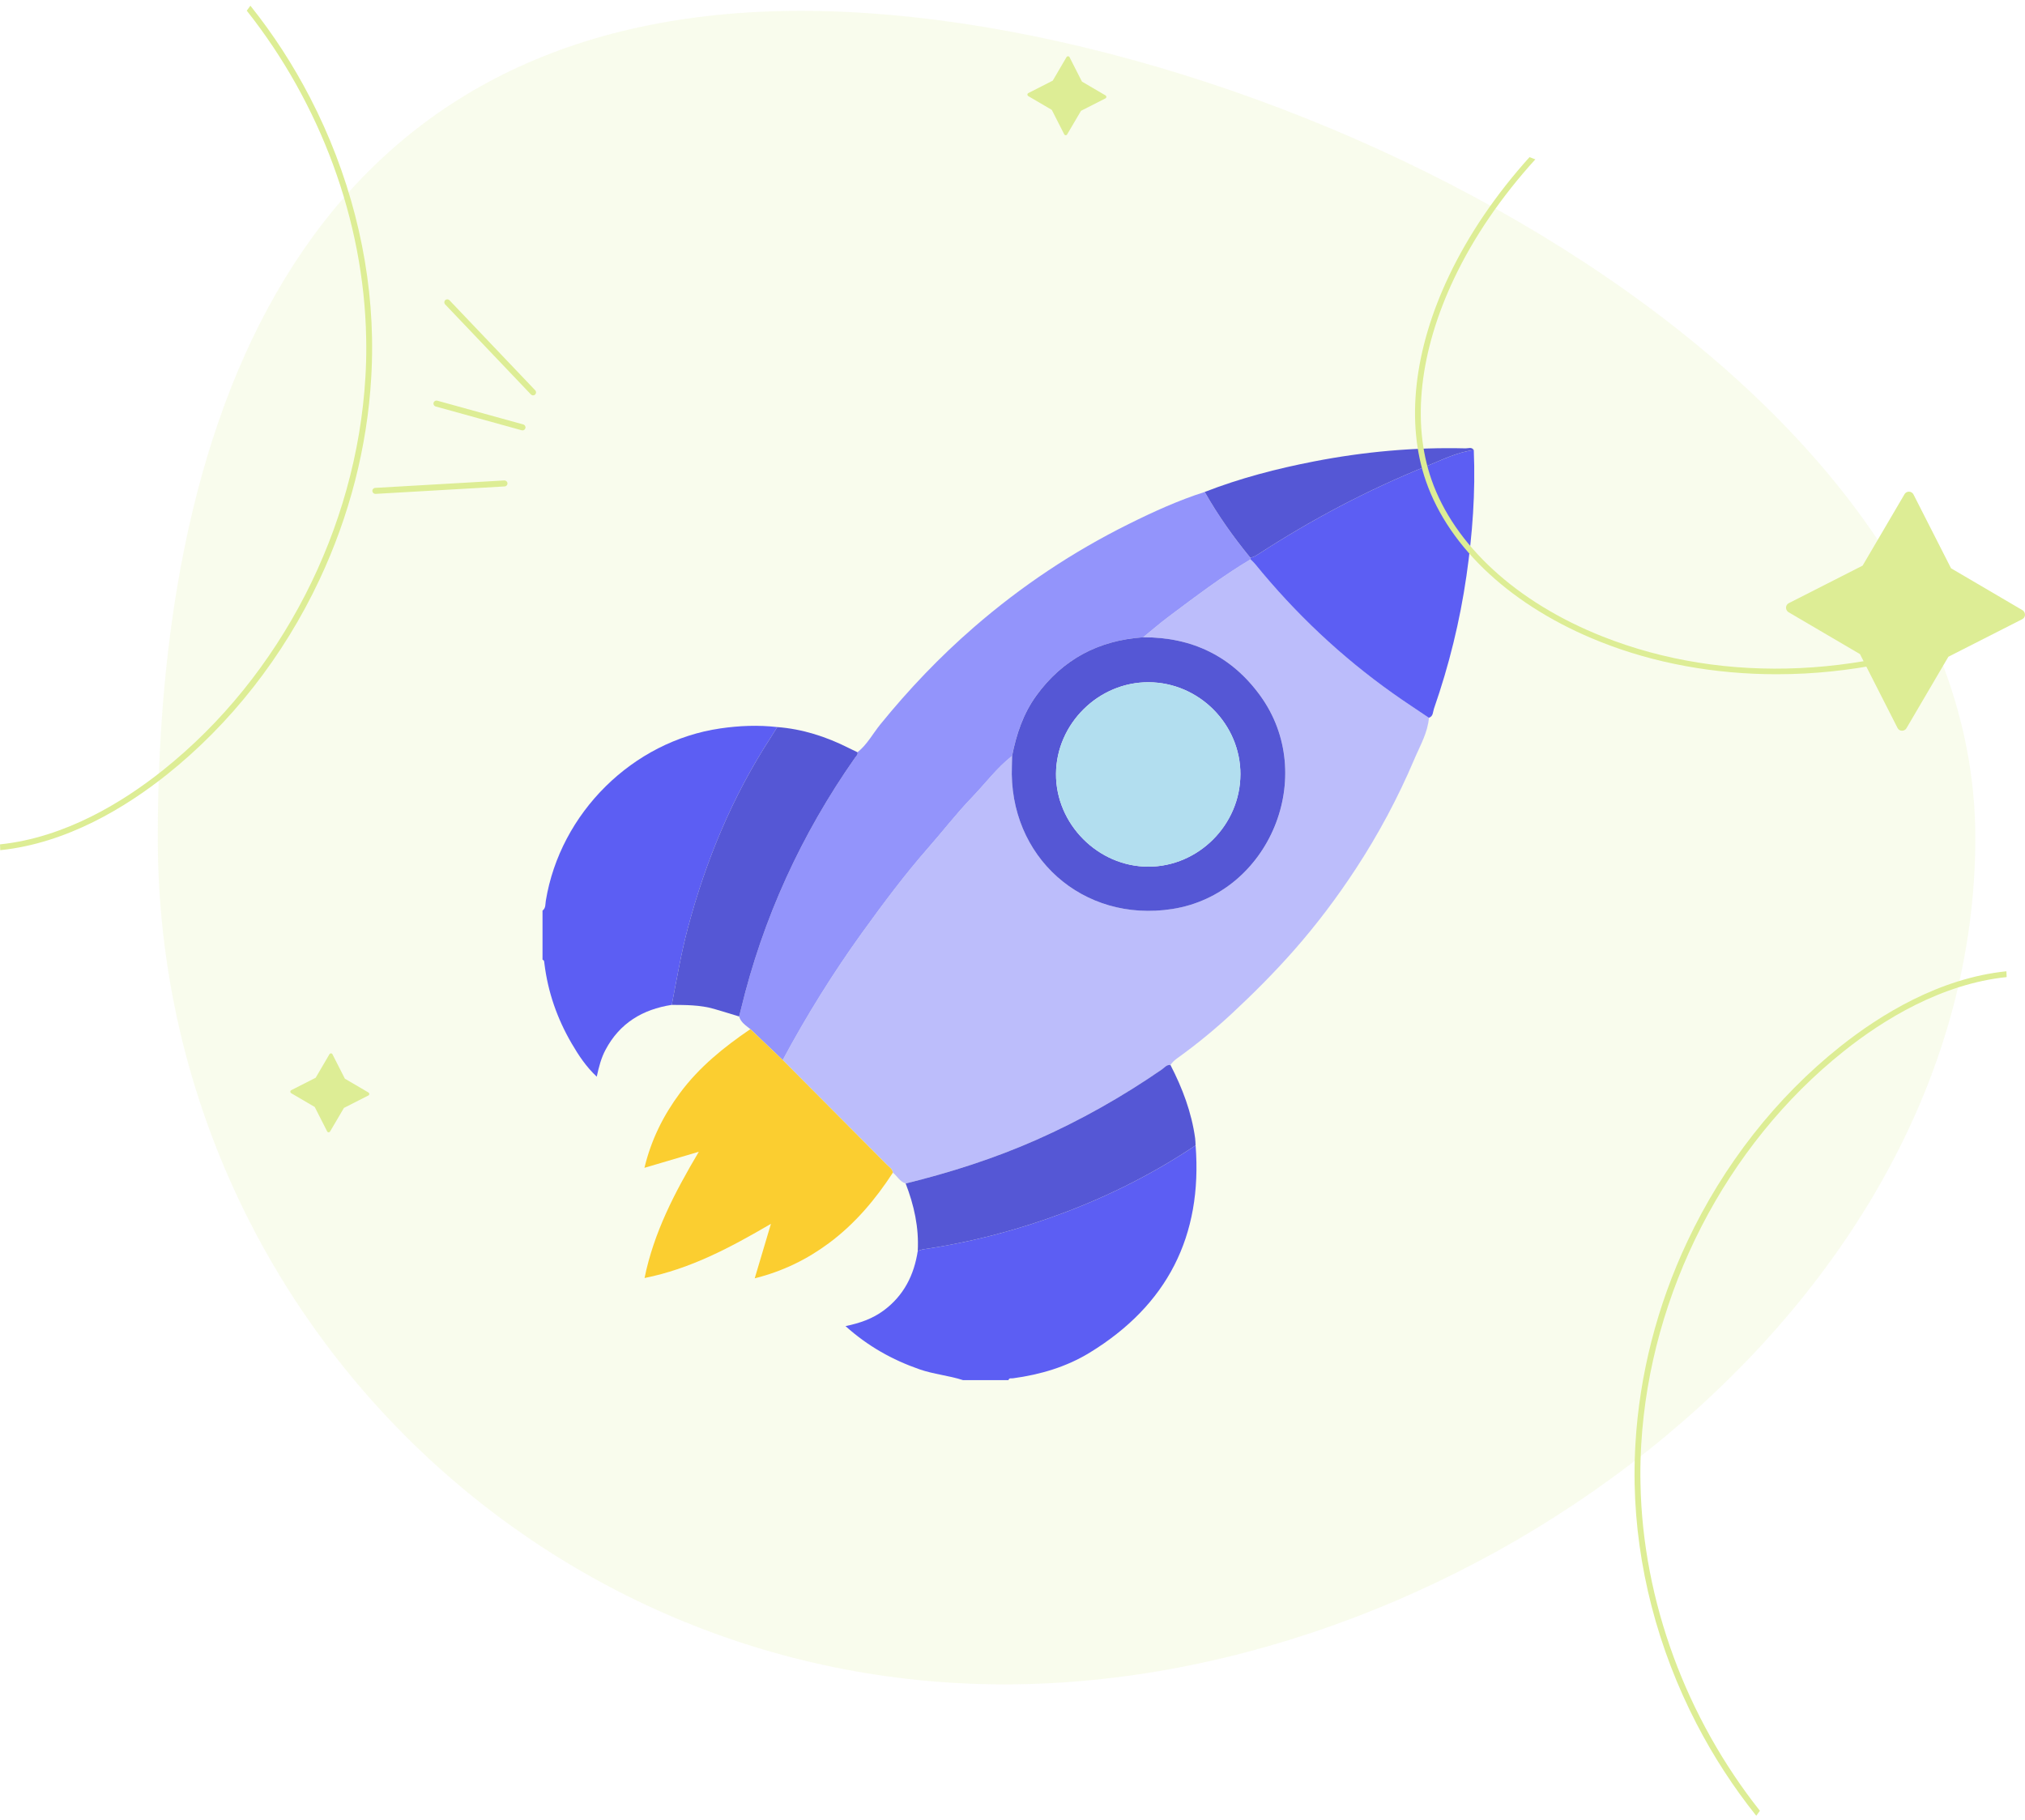 <svg width="257" height="231" viewBox="0 0 257 231" fill="none" xmlns="http://www.w3.org/2000/svg">
<path d="M250.696 106.322C250.696 165.67 186.839 213.78 127.488 213.78C68.137 213.78 20.023 165.67 20.023 106.322C20.023 46.975 42.317 1.378 101.668 1.378C161.019 1.378 250.696 46.975 250.696 106.322Z" fill="#DAEB95" fill-opacity="0.17"/>
<g opacity="0.8" clip-path="url(#clip0_1209_119916)">
<path d="M85.257 127.537C81.547 128.11 78.638 129.858 76.841 133.256C76.297 134.286 76.008 135.391 75.736 136.65C74.384 135.389 73.429 133.936 72.555 132.44C70.717 129.291 69.531 125.905 69.091 122.273C69.068 122.088 69.091 121.882 68.853 121.807V115.57C69.282 115.258 69.201 114.751 69.27 114.332C71.096 103.161 80.314 94.062 91.418 92.45C93.826 92.1 96.228 92.001 98.645 92.279C98.341 92.765 98.04 93.257 97.73 93.738C92.932 101.141 89.607 109.18 87.326 117.68C86.455 120.93 85.899 124.244 85.257 127.54V127.537Z" fill="#3537F5"/>
<path d="M122.211 175.161C120.408 174.574 118.501 174.42 116.698 173.792C113.254 172.591 110.143 170.861 107.307 168.308C109.133 167.929 110.736 167.371 112.134 166.337C114.695 164.448 116.009 161.846 116.478 158.758C116.735 158.688 116.99 158.59 117.253 158.55C123.369 157.644 129.31 156.075 135.089 153.896C140.961 151.682 146.521 148.857 151.739 145.37C152.627 156.88 148.13 165.66 138.302 171.674C135.324 173.497 132.01 174.464 128.555 174.933C128.346 174.962 128.077 174.849 127.985 175.164H122.211V175.161Z" fill="#3537F5"/>
<path d="M114.944 150.206C114.203 149.983 113.879 149.271 113.32 148.834C113.248 148.322 112.814 148.082 112.498 147.763C108.116 143.347 103.726 138.939 99.339 134.532C102.352 128.911 105.714 123.508 109.442 118.337C112.104 114.641 114.828 110.986 117.84 107.559C119.684 105.461 121.391 103.23 123.33 101.224C125.035 99.459 126.497 97.456 128.453 95.934C128.444 96.356 128.438 96.779 128.424 97.201C127.978 108.734 137.424 117.159 148.798 115.364C161.15 113.42 167.32 98.431 159.931 88.27C156.276 83.243 151.27 80.865 145.085 80.879C146.179 79.991 147.244 79.062 148.375 78.219C151.75 75.705 155.098 73.155 158.716 70.984C158.901 71.172 159.107 71.346 159.274 71.552C164.371 77.823 170.197 83.322 176.789 88.001C178.288 89.066 179.831 90.068 181.353 91.098C181.191 93.02 180.216 94.66 179.489 96.377C177.435 101.224 174.954 105.86 172.075 110.259C169.707 113.874 167.112 117.327 164.246 120.582C161.76 123.404 159.115 126.061 156.369 128.613C154.187 130.642 151.877 132.538 149.452 134.28C149.105 134.529 148.786 134.798 148.558 135.16C148.069 135.099 147.805 135.493 147.473 135.721C142.434 139.197 137.129 142.192 131.526 144.67C126.175 147.037 120.627 148.805 114.955 150.2L114.944 150.206Z" fill="#ADAEFF"/>
<path d="M128.451 95.933C126.498 97.455 125.033 99.458 123.329 101.223C121.39 103.232 119.685 105.46 117.839 107.558C114.826 110.988 112.103 114.643 109.44 118.336C105.713 123.505 102.353 128.911 99.337 134.531C97.968 133.226 96.599 131.921 95.233 130.615C94.669 130.158 94.024 129.77 93.804 129.006C93.879 128.711 93.957 128.416 94.029 128.118C96.816 116.547 101.684 105.923 108.505 96.179C108.656 95.965 108.896 95.788 108.832 95.473C110.054 94.501 110.771 93.114 111.732 91.931C115.344 87.485 119.271 83.364 123.601 79.608C129.603 74.399 136.155 70.031 143.26 66.504C146.38 64.952 149.56 63.502 152.894 62.438C154.567 65.389 156.52 68.15 158.671 70.772C158.685 70.845 158.7 70.914 158.708 70.987C155.091 73.154 151.739 75.704 148.368 78.222C147.239 79.064 146.174 79.993 145.077 80.881C139.417 81.278 134.85 83.683 131.504 88.304C129.852 90.591 128.981 93.195 128.445 95.933H128.451Z" fill="#797AFF"/>
<path d="M158.71 70.987C158.699 70.914 158.687 70.845 158.673 70.772C159.069 70.738 159.391 70.529 159.715 70.321C166.487 65.925 173.597 62.168 181.081 59.147C183.02 58.366 184.919 57.387 187.043 57.124C187.272 62.481 186.875 67.803 186.111 73.099C185.281 78.85 183.894 84.47 181.984 89.957C181.845 90.356 181.909 90.918 181.345 91.1C179.822 90.07 178.28 89.068 176.781 88.003C170.188 83.324 164.365 77.825 159.266 71.554C159.101 71.348 158.896 71.175 158.708 70.987H158.71Z" fill="#3537F5"/>
<path d="M114.944 150.206C120.617 148.809 126.164 147.04 131.516 144.676C137.116 142.199 142.423 139.203 147.462 135.727C147.795 135.499 148.058 135.102 148.547 135.166C150.066 138.103 151.224 141.165 151.678 144.459C151.719 144.76 151.719 145.067 151.736 145.37C146.518 148.858 140.959 151.682 135.087 153.896C129.305 156.075 123.366 157.644 117.251 158.55C116.987 158.587 116.733 158.686 116.475 158.758C116.637 155.786 116.004 152.959 114.941 150.206H114.944Z" fill="#2C2ED0"/>
<path d="M108.833 95.476C108.896 95.792 108.656 95.968 108.506 96.182C101.684 105.924 96.817 116.551 94.03 128.121C93.957 128.419 93.879 128.714 93.804 129.009C92.745 128.688 91.691 128.355 90.626 128.049C88.87 127.542 87.061 127.551 85.255 127.539C85.897 124.243 86.453 120.929 87.324 117.679C89.602 109.18 92.93 101.14 97.728 93.737C98.041 93.257 98.339 92.764 98.643 92.278C101.849 92.524 104.845 93.491 107.701 94.929C108.074 95.117 108.454 95.294 108.83 95.476H108.833Z" fill="#2C2ED0"/>
<path d="M187.043 57.123C184.919 57.386 183.021 58.364 181.082 59.146C173.598 62.167 166.487 65.924 159.715 70.32C159.391 70.531 159.069 70.736 158.673 70.771C156.523 68.149 154.569 65.391 152.896 62.436C157.394 60.685 162.047 59.479 166.771 58.561C173.117 57.328 179.533 56.744 186.004 56.906C186.352 56.914 186.774 56.692 187.043 57.12V57.123Z" fill="#2C2ED0"/>
<path d="M95.233 130.615C96.602 131.92 97.971 133.226 99.337 134.531C103.724 138.941 108.114 143.346 112.496 147.762C112.811 148.081 113.248 148.321 113.318 148.833C111.098 152.242 108.508 155.316 105.226 157.758C102.433 159.836 99.368 161.344 95.783 162.244C96.474 159.923 97.114 157.779 97.843 155.327C92.654 158.36 87.61 161.043 81.802 162.204C82.98 156.424 85.613 151.38 88.689 146.179C86.267 146.897 84.108 147.534 81.787 148.22C82.658 144.608 84.212 141.534 86.308 138.71C88.747 135.422 91.876 132.899 95.227 130.618L95.233 130.615Z" fill="#FBC301"/>
<path d="M128.45 95.934C128.986 93.196 129.857 90.591 131.509 88.305C134.855 83.68 139.422 81.275 145.082 80.882C151.267 80.865 156.274 83.246 159.929 88.273C167.314 98.431 161.144 113.42 148.795 115.367C137.422 117.159 127.976 108.737 128.421 97.204C128.439 96.782 128.442 96.359 128.45 95.937V95.934ZM157.425 98.298C157.449 91.923 152.176 86.621 145.783 86.589C139.425 86.557 134.065 91.85 134.021 98.203C133.978 104.587 139.361 109.999 145.745 109.996C152.1 109.993 157.399 104.685 157.423 98.298H157.425Z" fill="#2C2ED0"/>
<path d="M157.426 98.299C157.403 104.686 152.104 109.991 145.748 109.997C139.364 110 133.981 104.588 134.025 98.204C134.068 91.849 139.428 86.558 145.786 86.59C152.179 86.622 157.452 91.927 157.429 98.299H157.426Z" fill="#A0D7F0"/>
</g>
<path d="M140.31 12.111L137.315 10.357L135.737 7.257C135.705 7.185 135.633 7.145 135.553 7.137C135.473 7.137 135.401 7.177 135.361 7.241L133.607 10.236L130.507 11.814C130.435 11.846 130.395 11.918 130.387 11.998C130.387 12.079 130.427 12.151 130.491 12.191L133.486 13.945L135.064 17.044C135.096 17.116 135.168 17.157 135.248 17.165C135.329 17.165 135.393 17.125 135.433 17.06L137.195 14.065L140.294 12.487C140.367 12.455 140.407 12.383 140.415 12.303C140.415 12.223 140.375 12.151 140.31 12.111Z" fill="#DDED95"/>
<path d="M46.767 138.66L43.771 136.906L42.193 133.807C42.161 133.735 42.089 133.695 42.009 133.687C41.929 133.687 41.857 133.727 41.817 133.791L40.063 136.786L36.963 138.364C36.891 138.396 36.851 138.468 36.843 138.548C36.843 138.628 36.883 138.7 36.947 138.74L39.943 140.495L41.52 143.594C41.552 143.666 41.624 143.706 41.705 143.714C41.785 143.714 41.849 143.674 41.889 143.61L43.651 140.615L46.751 139.037C46.823 139.005 46.863 138.933 46.871 138.853C46.871 138.773 46.831 138.7 46.767 138.66Z" fill="#DDED95"/>
<path d="M47.641 62.683C47.441 62.683 47.273 62.523 47.257 62.322C47.241 62.114 47.409 61.93 47.617 61.922L64.005 60.977C64.213 60.969 64.397 61.129 64.405 61.337C64.421 61.545 64.253 61.73 64.045 61.738L47.657 62.683C47.657 62.683 47.641 62.683 47.633 62.683H47.641Z" fill="#DDED95"/>
<path d="M66.312 54.625C66.312 54.625 66.248 54.625 66.208 54.609L55.291 51.59C55.091 51.533 54.97 51.325 55.026 51.117C55.083 50.917 55.291 50.797 55.499 50.853L66.416 53.872C66.616 53.928 66.736 54.136 66.68 54.345C66.632 54.513 66.48 54.625 66.312 54.625Z" fill="#DDED95"/>
<path d="M67.657 50.18C67.553 50.18 67.457 50.14 67.377 50.06L56.492 38.63C56.348 38.478 56.356 38.238 56.508 38.093C56.66 37.949 56.901 37.957 57.045 38.11L67.93 49.539C68.074 49.691 68.066 49.931 67.913 50.076C67.841 50.148 67.745 50.18 67.649 50.18H67.657Z" fill="#DDED95"/>
<path d="M256.679 77.443L247.613 72.125L242.847 62.754C242.743 62.545 242.527 62.409 242.286 62.401C242.038 62.401 241.822 62.522 241.71 62.722L236.391 71.788L227.02 76.554C226.812 76.658 226.676 76.874 226.668 77.115C226.668 77.355 226.788 77.579 226.988 77.699L236.055 83.018L240.821 92.389C240.925 92.605 241.141 92.741 241.381 92.741H241.397C241.63 92.741 241.846 92.621 241.958 92.421L247.276 83.354L256.647 78.588C256.864 78.484 257 78.268 257 78.028C257 77.787 256.88 77.563 256.679 77.443Z" fill="#DDED95"/>
<path d="M222.882 230.44C220.007 226.844 217.468 222.935 215.321 218.786C210.379 209.247 207.656 198.714 207.456 188.326C207.432 186.941 207.448 185.547 207.512 184.161C207.528 183.857 207.544 183.545 207.56 183.24C208.065 174.502 210.307 165.724 214.136 157.586C218.701 147.862 225.413 139.3 233.543 132.829C238.669 128.752 246.158 124.146 254.64 123.273L254.672 124.01C246.382 124.875 239.037 129.401 234.007 133.413C218.998 145.371 209.426 164.13 208.297 183.296C208.281 183.601 208.265 183.905 208.249 184.209C208.185 185.579 208.169 186.949 208.201 188.326C208.489 203.256 214.048 218.073 223.355 229.823L222.898 230.448L222.882 230.44Z" fill="#DDED95"/>
<path d="M31.79 0.738C34.665 4.334 37.204 8.243 39.351 12.392C44.292 21.931 47.016 32.463 47.216 42.852C47.24 44.237 47.224 45.631 47.16 47.016C47.144 47.321 47.128 47.633 47.112 47.938C46.607 56.676 44.365 65.454 40.536 73.592C35.971 83.315 29.259 91.877 21.129 98.349C16.003 102.426 8.514 107.031 0.032 107.904L0 107.167C8.29 106.302 15.635 101.777 20.665 97.764C35.674 85.806 45.246 67.048 46.375 47.882C46.391 47.577 46.407 47.273 46.423 46.968C46.487 45.599 46.503 44.229 46.471 42.852C46.183 27.922 40.624 13.104 31.317 1.355L31.774 0.73L31.79 0.738Z" fill="#DDED95"/>
<path d="M254.989 79.062C246.555 82.843 237.873 84.997 229.102 85.478C227.885 85.542 226.675 85.574 225.466 85.574C217.593 85.574 209.92 84.172 203.087 81.449C192.01 77.052 183.953 69.635 180.981 61.097C178.394 53.68 179.428 44.421 183.889 35.026C186.38 29.78 189.872 24.654 194.117 19.944L194.854 20.225C190.569 24.942 187.045 30.076 184.546 35.346C180.172 44.565 179.147 53.624 181.67 60.865C184.57 69.195 192.475 76.451 203.352 80.768C219.002 86.984 237.488 86.078 254.708 78.373L254.989 79.054V79.062Z" fill="#DDED95"/>
<defs>
<clipPath id="clip0_1209_119916">
<rect width="118.54" height="118.54" fill="white" transform="translate(68.83 56.645)"/>
</clipPath>
</defs>
</svg>
